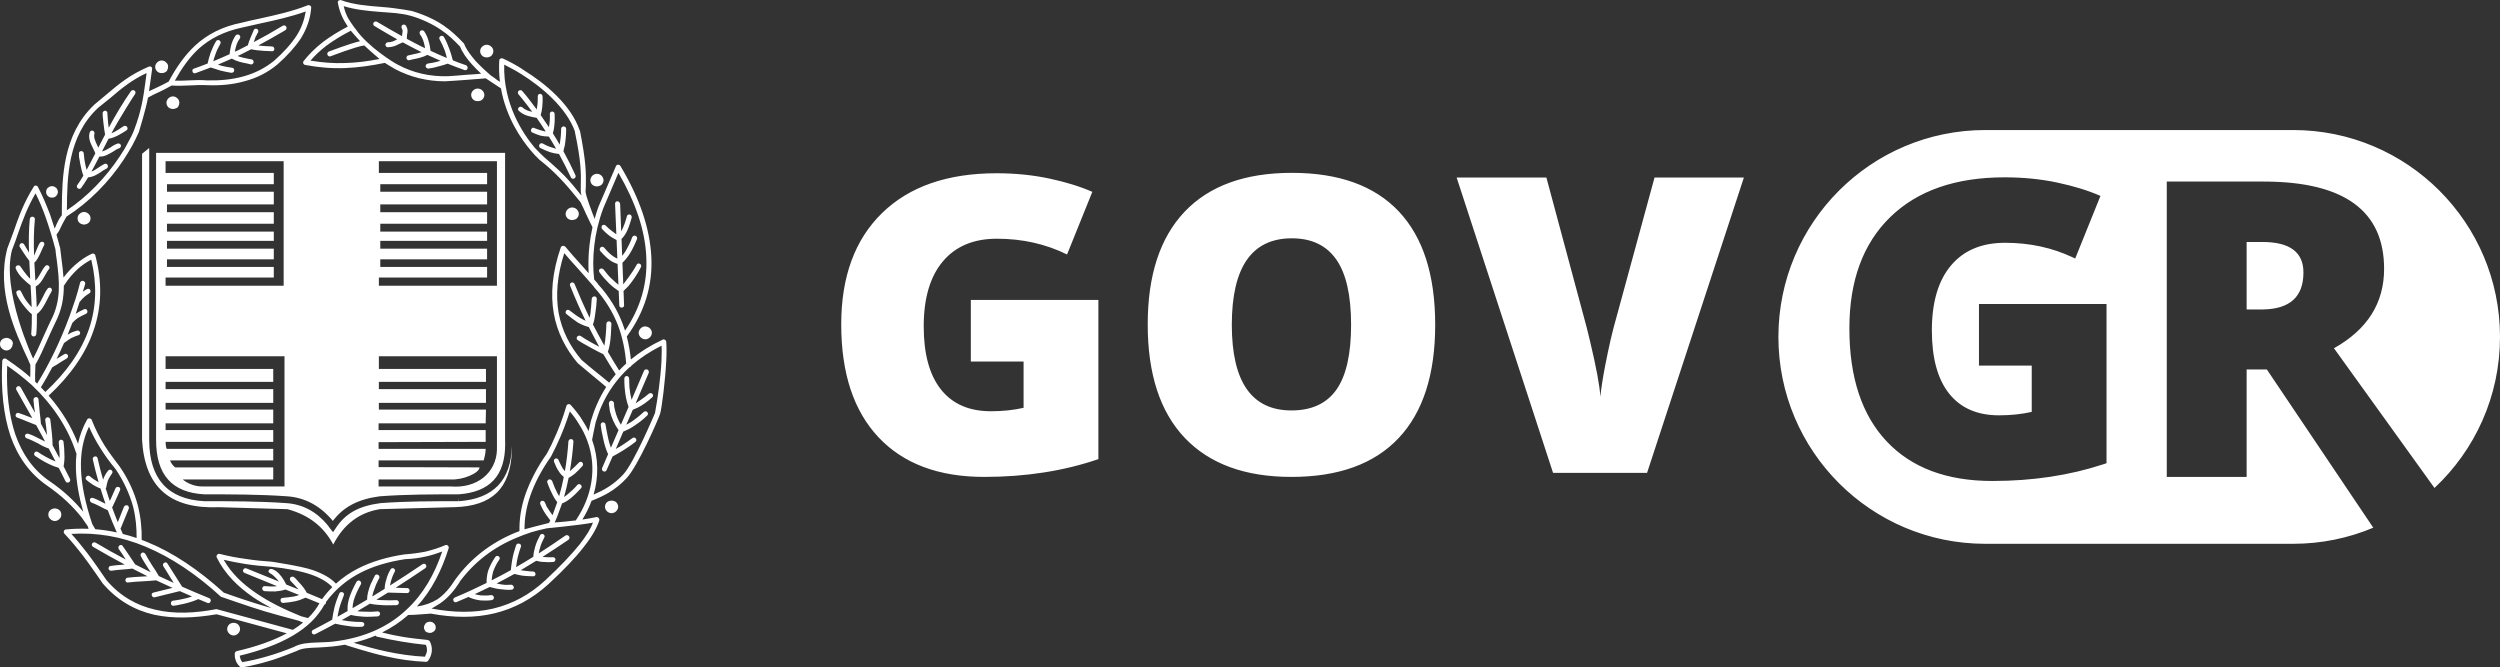 <?xml version="1.0" encoding="UTF-8"?>
<svg width="633px" height="169px" viewBox="0 0 633 169" version="1.1" xmlns="http://www.w3.org/2000/svg" xmlns:xlink="http://www.w3.org/1999/xlink">
    <rect x="0" y="0" width="633" height="169" fill="#333333" stroke="none"/>
    <g id="Main-Taxonomy" stroke="none" stroke-width="1" fill="none" fill-rule="evenodd">
        <path d="M86.167,0.002 C86.219,-0.008 86.311,0.02 86.406,0.051 L86.406,0.051 C89.401,1.179 92.96,1.47 96.515,1.75 C100.583,2.035 104.418,2.815 104.418,2.815 C107.833,3.879 110.326,5.089 112.391,6.511 C114.403,7.893 115.874,9.347 117.395,10.933 C117.395,10.937 117.399,10.937 117.399,10.937 C117.399,10.941 117.409,10.941 117.409,10.946 C117.44,10.978 117.476,11.019 117.513,11.055 L117.513,11.055 L117.498,11.072 C117.626,11.272 117.699,11.549 117.822,11.789 C118.389,12.943 119.387,14.226 120.432,15.458 C121.662,16.817 124.091,18.978 124.2,19.045 C124.209,19.05 124.214,19.058 124.223,19.068 C124.945,19.52 125.439,19.929 125.912,20.286 C126.144,20.418 126.357,20.563 126.589,20.721 C126.379,19.005 126.297,17.206 126.416,15.313 C126.416,14.887 126.91,14.606 127.338,14.819 C127.982,15.1 128.835,15.526 129.761,16.025 C130.679,16.522 131.677,17.089 132.673,17.799 C138.083,21.138 144.563,26.538 146.768,32.997 L146.768,32.997 L146.841,33.07 C148.403,41.024 148.403,43.792 148.336,47.203 C148.336,47.629 148.262,48.055 148.262,48.476 C148.262,49.373 149.68,53.182 150.56,55.42 C150.841,54.396 151.155,53.355 151.54,52.318 L151.54,52.318 L155.953,42.084 C156.162,41.59 156.807,41.59 157.088,42.021 C161.933,50.112 164.561,57.785 164.92,65.096 C165.27,72.24 163.262,78.963 158.7,85.209 C159.214,87.138 159.532,89.08 159.74,91.019 C162.051,89.118 164.744,87.423 167.839,85.974 C168.193,85.834 168.688,86.123 168.688,86.544 C168.761,87.256 168.761,88.038 168.761,88.819 C168.761,89.673 168.761,90.526 168.688,91.447 C168.475,95.99 167.581,103.371 167.126,104.798 C166.673,106.224 161.574,117.865 158.727,120.989 C155.818,124.175 152.835,125.6 149.784,126.805 C149.175,128.455 148.385,130.049 147.455,131.547 C148.621,131.373 149.797,131.181 150.968,130.931 C151.464,130.861 151.827,131.286 151.75,131.712 C151.182,133.564 149.969,135.763 147.836,138.459 C145.769,141.155 142.783,144.282 138.869,147.903 C134.737,151.672 130.188,154.081 125.203,155.293 C120.227,156.495 114.838,156.428 109.091,155.368 C108.124,155.436 107.161,155.5 106.199,155.576 C105.314,155.644 104.424,155.709 103.353,155.715 C101.413,157.431 99.221,158.919 96.746,160.147 C98.475,160.588 100.211,160.96 101.999,161.254 C104.129,161.61 106.266,161.823 108.333,162.042 C108.479,162.108 108.763,162.25 108.832,162.388 C109.259,163.243 109.4,164.023 109.331,164.881 C109.259,165.662 108.972,166.513 108.405,167.293 C108.333,167.43 108.05,167.58 107.911,167.58 C104.346,167.43 100.932,166.937 97.587,166.158 C94.172,165.445 87.382,163.307 87.315,163.238 C86.355,163.41 85.372,163.561 84.349,163.673 C82.924,163.814 81.711,163.884 80.572,163.952 C78.299,164.023 76.444,164.097 75.164,164.81 C75.164,164.81 70.472,166.726 68.118,167.366 C65.839,168.074 63.562,168.572 61.213,169 C61.145,169 60.786,168.854 60.717,168.781 C60.146,168.211 59.787,167.643 59.646,167.081 C59.437,166.579 59.437,166.012 59.437,165.517 C59.437,165.306 59.646,164.949 59.864,164.881 C64.808,163.757 69.068,162.268 72.619,160.362 L72.619,160.362 L54.845,155.534 C49.215,156.496 43.867,156.699 39.008,155.644 C34.1,154.511 29.681,152.021 25.983,147.691 C25.983,147.691 22.781,143.005 21.142,140.872 C19.5,138.743 17.937,136.827 16.302,135.123 C15.945,134.699 16.23,134.054 16.725,134.054 C18.649,133.865 20.549,133.823 22.437,133.894 C22.365,133.691 22.301,133.492 22.232,133.289 C22.151,133.164 22.07,133.034 21.995,132.92 C21.566,132.279 21.142,131.712 20.712,131.074 C18.368,128.089 15.449,125.392 11.962,122.979 C7.544,119.928 4.485,115.663 2.637,110.337 C0.857,105.008 0.212,98.621 0.571,91.379 C0.64,90.877 1.14,90.596 1.57,90.877 C2.919,91.798 4.2,92.724 5.412,93.648 C6.182,94.236 6.92,94.864 7.654,95.507 C7.689,94.848 7.689,94.549 7.689,94.219 L7.689,92.366 C7.572,92.132 7.359,91.691 7.191,91.23 C3.846,84.063 -0.994,73.689 1.855,62.899 C1.855,62.899 2.919,59.981 3.418,58.71 C4.77,54.804 5.983,51.393 8.543,47.271 C8.757,46.845 9.399,46.917 9.612,47.34 C10.822,49.685 11.744,51.892 12.671,54.306 C13.061,55.434 13.446,56.607 13.837,57.862 C14.046,57.482 14.191,57.137 14.309,56.793 C14.641,56.127 14.931,55.397 15.659,54.487 L15.659,54.487 L15.659,52.738 C15.732,45.024 15.886,34.13 23.771,26.61 L23.771,26.61 L23.764,26.596 C23.764,26.596 26.055,24.69 26.98,23.906 C30.182,21.206 32.884,18.932 37.655,16.879 C38.081,16.663 38.651,17.021 38.509,17.514 C38.367,18.651 38.151,19.929 38.013,21.07 C37.922,21.745 37.824,22.425 37.727,23.099 C38.423,22.75 39.118,22.42 39.79,22.13 C40.806,21.659 41.76,21.179 42.713,20.649 C44.543,17.22 46.663,14.072 49.54,11.408 C52.445,8.79 56.13,6.742 61.217,5.741 L61.217,5.741 C62.706,5.374 64.204,5.017 65.626,4.731 C69.83,3.811 74.026,2.887 77.943,1.325 C78.367,1.179 78.861,1.538 78.796,1.963 C78.584,4.803 77.657,7.29 76.231,9.637 C74.737,11.902 72.744,14.107 70.253,16.309 C67.692,18.438 64.914,19.789 61.926,20.567 C58.935,21.423 55.733,21.705 52.389,21.564 C50.825,21.491 49.399,21.564 47.905,21.637 C46.422,21.7 44.997,21.759 43.463,21.655 C42.404,22.284 41.347,22.773 40.36,23.271 C39.399,23.68 38.436,24.165 37.478,24.703 C37.043,27.276 35.167,33.423 35.167,33.423 C34.663,34.56 34.1,35.697 33.456,36.902 C32.815,38.04 32.108,39.181 31.389,40.313 C27.632,46.053 22.451,51.289 16.843,54.841 C16.817,54.931 15.805,56.643 15.521,57.287 C15.264,57.921 14.931,58.573 14.304,59.42 C14.611,60.484 14.924,61.613 15.236,62.827 C15.236,62.827 15.449,64.743 15.59,65.739 C15.789,67.279 15.977,68.788 16.08,70.279 C16.971,69.101 17.937,68.049 18.936,67.153 C20.285,65.952 21.711,64.956 23.276,64.244 C23.562,64.1 24.057,64.244 24.131,64.671 C25.911,71.343 25.77,77.667 23.704,83.637 C21.728,89.473 17.859,95.032 12.318,100.178 C15.596,103.931 18.077,108.003 19.755,112.346 C20.225,110.154 20.988,108.117 22.07,106.221 C22.283,105.79 22.994,105.862 23.209,106.286 C24.131,108.704 25.269,110.833 26.482,112.82 C27.685,114.741 30.324,118.153 30.324,118.153 C32.602,121.484 34.023,124.752 34.877,127.878 C35.64,130.912 35.925,133.812 35.874,136.704 C36.347,136.889 36.825,137.057 37.297,137.251 C43.871,139.932 50.308,144.296 56.673,150.063 C60.205,151.333 63.802,152.529 67.405,153.587 C67.85,153.713 68.278,153.832 68.717,153.957 C67.115,153.109 65.576,152.208 64.133,151.24 C60.219,148.545 56.947,145.347 54.879,141.155 C54.667,140.66 55.089,140.162 55.588,140.237 C57.798,140.804 60.005,141.23 62.211,141.512 C64.418,141.868 66.625,142.081 68.828,142.226 C68.828,142.226 76.444,143.363 79.22,144.356 C81.78,145.245 83.761,146.371 85.062,147.779 C86.738,146.271 88.57,145.018 90.54,143.997 C94.099,142.153 98.154,141.018 102.358,140.376 L102.358,140.376 L102.426,140.376 C104.279,140.237 105.986,140.017 107.765,139.667 C109.472,139.241 111.111,138.743 112.746,138.036 C113.25,137.816 113.744,138.32 113.6,138.815 C111.86,144.391 109.309,149.482 105.563,153.567 C107.552,153.284 109.255,152.663 110.753,151.74 C112.533,150.533 113.953,148.83 115.307,146.7 C119.152,141.439 124.136,137.533 130.397,134.908 C130.774,134.757 131.15,134.616 131.532,134.473 C131.468,131.563 131.895,128.443 133.035,125.177 C134.17,121.983 135.882,118.506 138.442,114.884 C138.442,114.884 139.019,113.873 139.224,113.39 C139.513,112.82 139.795,112.325 140.009,111.759 C141.357,108.915 142.497,105.934 143.428,102.739 C143.564,102.31 144.208,102.171 144.49,102.525 C145.769,103.945 146.841,105.294 147.69,106.789 C148.209,107.573 148.647,108.363 149.03,109.167 C149.211,108.299 149.402,107.442 149.62,106.569 C150.043,105.153 150.542,103.736 151.109,102.456 C151.782,100.892 152.581,99.405 153.497,97.979 C152.289,96.93 151.032,95.922 149.829,94.927 C148.621,93.937 146.274,91.946 146.274,91.946 C143.282,88.395 141.076,84.203 140.222,79.374 C139.369,74.541 139.795,69.001 142.001,62.614 C142.211,62.188 142.783,62.115 143.141,62.469 C144.417,64.032 145.847,65.595 147.196,67.09 C147.817,67.8 148.434,68.494 149.048,69.182 C148.93,66.868 148.98,64.476 149.261,62.047 C149.43,60.57 149.684,59.067 150.02,57.531 C149.534,56.616 149.035,55.492 148.481,54.369 C147.976,53.233 147.482,52.172 146.986,51.18 L146.986,51.18 C145.235,49.069 143.622,47.04 141.924,45.287 C140.222,43.506 138.583,42.021 136.948,40.738 C136.803,40.666 136.518,40.381 136.095,39.956 C135.663,39.529 135.096,38.963 134.457,38.179 C131.887,35.176 128.141,29.687 126.838,22.366 C126.161,21.963 123.065,19.861 122.988,19.834 C122.948,19.843 119.791,20.069 118.226,20.214 C116.659,20.354 112.664,20.586 112.664,20.586 L112.664,20.586 C108.192,20.586 103.906,19.53 100.079,17.514 C99.293,17.089 97.568,16.001 97.445,15.92 C93.968,16.635 90.718,17.097 87.479,17.228 C84.063,17.374 80.717,17.089 77.3,16.45 C76.803,16.378 76.591,15.816 76.876,15.458 C78.226,13.754 79.792,12.187 81.783,10.629 C83.57,9.292 85.661,7.961 88.064,6.729 C86.838,4.93 85.949,2.996 85.554,0.754 C85.499,0.46 85.538,0.468 85.602,0.31 C85.665,0.156 85.824,0.07 86.167,0.002 Z M111.969,139.644 C110.679,140.126 109.372,140.554 107.974,140.872 C106.217,141.293 104.465,141.506 102.567,141.582 L102.567,141.582 C98.44,142.226 94.594,143.289 91.18,145.062 C87.846,146.796 84.926,149.21 82.537,152.427 C82.547,152.532 82.539,152.644 82.496,152.734 C82.453,152.926 82.311,153.052 82.135,153.106 C80.408,156.28 77.675,158.882 74.099,160.971 C70.452,163.099 65.939,164.758 60.69,166.022 C60.724,166.249 60.778,166.474 60.859,166.726 C60.913,167.004 61.101,167.322 61.35,167.655 C63.514,167.297 65.664,166.764 67.764,166.158 C70.02,165.52 72.282,164.678 74.54,163.762 L74.54,163.762 L74.524,163.743 C76.159,162.891 78.08,162.749 80.506,162.673 C81.641,162.606 82.924,162.606 84.201,162.464 C92.315,161.54 98.44,158.628 102.925,154.367 C107.166,150.46 110.04,145.378 111.969,139.644 Z M95.099,160.933 C93.378,161.664 91.535,162.268 89.559,162.749 C92.305,163.599 95.053,164.355 97.804,164.949 C101.047,165.638 104.287,166.119 107.592,166.278 C107.856,165.731 108.06,165.256 108.12,164.735 C108.12,164.265 108.06,163.787 107.837,163.274 C105.814,163.065 103.738,162.801 101.786,162.464 C99.648,162.108 97.518,161.685 95.38,161.188 C95.266,161.129 95.171,161.035 95.099,160.933 Z M59.152,157.701 C59.578,157.701 60.005,157.847 60.291,158.131 C60.575,158.416 60.786,158.84 60.786,159.267 C60.786,159.695 60.575,160.121 60.291,160.401 C60.005,160.69 59.578,160.903 59.152,160.903 C58.724,160.903 58.295,160.69 58.009,160.401 C57.726,160.121 57.514,159.695 57.514,159.267 C57.514,158.84 57.726,158.416 58.009,158.131 C58.295,157.847 58.724,157.701 59.152,157.701 Z M106.98,142.86 C107.265,142.648 107.693,142.724 107.833,143.005 C108.05,143.289 107.974,143.644 107.693,143.858 C105.172,145.571 102.667,147.226 100.173,148.82 L100.173,148.82 L103.139,148.902 C103.425,148.902 103.706,149.185 103.706,149.537 C103.706,149.892 103.425,150.176 103.066,150.176 L103.066,150.176 L98.236,150.041 C97.254,150.657 96.275,151.26 95.298,151.856 C95.835,151.916 96.373,151.955 96.945,151.955 C98.086,152.021 99.225,152.021 100.36,151.955 C100.719,151.955 101.001,152.238 101.001,152.59 C101.001,152.945 100.719,153.227 100.36,153.227 C99.225,153.227 98.086,153.305 96.874,153.227 C95.806,153.161 94.681,153.088 93.668,152.85 C92.602,153.506 91.539,154.141 90.472,154.766 C90.994,154.83 91.52,154.864 92.035,154.864 C93.173,154.935 94.381,154.935 95.597,154.794 C95.88,154.794 96.234,155.008 96.234,155.363 C96.234,155.715 96.019,155.999 95.661,156.071 C94.381,156.143 93.173,156.212 92.035,156.143 C90.926,156.077 89.837,155.943 88.838,155.699 C88.064,156.143 87.293,156.587 86.517,157.013 C87.07,157.12 87.631,157.21 88.189,157.279 C89.328,157.419 90.467,157.492 91.606,157.492 C91.965,157.492 92.252,157.778 92.252,158.063 C92.252,158.416 91.965,158.699 91.606,158.699 C90.394,158.77 89.192,158.699 88.05,158.487 C86.946,158.354 85.902,158.162 84.868,157.916 C83.198,158.816 81.529,159.701 79.86,160.547 C79.506,160.754 79.152,160.618 79.009,160.332 C78.861,159.976 78.934,159.62 79.293,159.484 C80.891,158.659 82.493,157.792 84.108,156.91 C84.253,155.818 84.444,154.767 84.705,153.723 C84.989,152.59 85.412,151.453 85.911,150.245 C86.056,149.963 86.412,149.819 86.766,149.963 C87.05,150.101 87.195,150.46 87.05,150.747 C86.625,151.883 86.197,152.945 85.911,154.008 C85.726,154.745 85.589,155.454 85.463,156.159 C86.311,155.689 87.164,155.208 88.017,154.712 C87.94,153.858 88.022,152.858 88.335,151.74 C88.683,150.46 89.328,149.039 90.254,147.335 C90.467,146.984 90.826,146.913 91.107,147.05 C91.398,147.262 91.535,147.618 91.398,147.903 C90.467,149.537 89.9,150.888 89.542,152.092 C89.36,152.809 89.281,153.431 89.269,153.995 C90.495,153.284 91.726,152.558 92.954,151.828 C92.932,150.747 93.264,149.384 93.886,147.832 C94.099,147.477 94.24,147.126 94.381,146.839 C94.526,146.555 94.667,146.199 94.88,145.846 L94.88,145.846 L94.88,145.777 C95.025,145.492 95.452,145.347 95.734,145.561 C96.019,145.704 96.165,146.057 96.019,146.417 C95.806,146.7 95.661,147.05 95.521,147.408 C95.312,147.766 95.167,148.049 95.099,148.334 C94.671,149.357 94.391,150.273 94.258,151.034 C95.307,150.403 96.347,149.762 97.386,149.104 C97.414,148.325 97.541,147.549 97.804,146.765 C98.013,145.915 98.372,145.062 98.866,144.21 C99.012,143.858 99.438,143.783 99.721,143.931 C100.006,144.143 100.147,144.501 99.934,144.78 C99.507,145.561 99.225,146.34 99.012,147.05 C98.904,147.453 98.808,147.854 98.739,148.256 C101.49,146.52 104.234,144.72 106.98,142.86 Z M108.832,157.419 C109.259,157.419 109.618,157.565 109.894,157.847 C110.185,158.131 110.326,158.487 110.326,158.84 C110.326,159.267 110.185,159.62 109.894,159.831 C109.817,159.916 109.722,159.952 109.64,160.01 C109.63,160.014 109.618,160.02 109.608,160.024 C109.513,160.088 109.408,160.139 109.296,160.182 C109.15,160.227 108.995,160.26 108.832,160.26 C108.687,160.26 108.546,160.232 108.419,160.192 C108.174,160.133 107.947,160.046 107.765,159.906 C107.552,159.62 107.338,159.267 107.338,158.84 C107.338,158.487 107.552,158.131 107.765,157.847 C108.05,157.565 108.405,157.419 108.832,157.419 Z M36.8,138.387 C30.723,135.859 24.516,134.783 18.074,135.185 C19.423,136.668 20.778,138.329 22.136,140.092 C23.771,142.226 25.343,144.565 26.98,146.913 L26.98,146.913 C30.449,150.977 34.626,153.307 39.29,154.367 C43.988,155.5 49.254,155.293 54.807,154.226 L54.807,154.226 L74.152,159.476 C75.08,158.904 75.942,158.289 76.74,157.628 C76.35,157.47 75.956,157.315 75.57,157.149 C72.727,156.403 69.89,155.627 67.051,154.794 C63.425,153.723 56.019,151.098 55.943,151.098 C49.683,145.347 43.279,141.09 36.8,138.387 Z M56.638,141.738 C58.576,145.158 61.449,147.874 64.846,150.176 C68.224,152.489 72.101,154.362 76.231,156.033 C76.818,156.188 77.407,156.352 77.997,156.503 C79.156,155.368 80.123,154.117 80.885,152.758 C79.711,152.291 78.539,151.821 77.376,151.329 C76.518,151.714 75.659,152.04 74.737,152.238 C73.744,152.447 72.676,152.59 71.674,152.663 C71.324,152.663 71.035,152.377 71.035,152.021 C70.969,151.672 71.251,151.384 71.605,151.384 C72.531,151.314 73.525,151.173 74.453,151.031 C74.906,150.924 75.342,150.804 75.761,150.657 C74.588,150.191 73.422,149.728 72.269,149.267 C71.493,149.537 70.589,149.68 69.684,149.753 C68.828,149.753 67.909,149.753 66.978,149.68 C66.625,149.608 66.34,149.321 66.411,148.966 C66.411,148.615 66.694,148.4 67.051,148.4 C67.974,148.47 68.828,148.545 69.609,148.47 C69.798,148.459 69.981,148.44 70.162,148.424 C67.302,147.272 64.517,146.139 61.926,145.062 C61.641,144.993 61.426,144.565 61.568,144.282 C61.714,143.931 62.071,143.783 62.421,143.931 C65.305,145.076 67.989,146.174 70.617,147.246 C70.14,146.529 68.973,145.492 68.828,145.417 C68.687,145.347 67.909,144.924 67.974,144.641 C68.047,144.282 68.332,143.997 68.687,144.07 C68.901,144.07 69.114,144.143 69.326,144.282 C69.544,144.356 69.754,144.501 69.968,144.641 C70.82,145.291 71.72,146.443 72.474,148.002 C73.521,148.424 74.57,148.848 75.616,149.261 C75.329,148.902 73.536,147.042 73.531,147.039 L73.531,147.039 L73.536,147.028 C73.38,146.802 73.34,146.447 73.525,146.199 C73.797,145.999 74.125,145.932 74.397,146.104 C74.54,146.104 75.451,147.126 75.593,147.335 C76.468,148.214 77.221,149.194 77.681,150.095 C78.971,150.612 80.264,151.148 81.547,151.703 C82.352,150.584 83.219,149.575 84.14,148.652 C82.978,147.398 81.18,146.329 78.796,145.492 C76.091,144.565 72.676,143.931 68.687,143.499 L68.687,143.499 C66.433,143.351 64.254,143.141 62.071,142.795 C60.236,142.505 58.445,142.153 56.638,141.738 Z M150.147,132.337 C146.641,132.987 138.442,133.773 138.442,133.773 C137.085,134.054 135.737,134.415 134.524,134.763 C133.244,135.195 132.036,135.62 130.892,136.119 C124.863,138.594 120.029,142.353 116.332,147.377 L116.332,147.377 L116.373,147.408 C114.957,149.608 113.385,151.453 111.392,152.803 C110.607,153.326 109.259,154.081 109.259,154.081 C114.884,155.15 120.078,155.217 124.917,154.081 C129.689,152.945 134.098,150.606 138.012,146.984 C141.924,143.363 144.776,140.306 146.841,137.75 C148.467,135.653 149.569,133.856 150.147,132.337 Z M23.348,137.607 C23.491,137.325 23.917,137.251 24.201,137.394 C26.713,138.9 29.266,140.313 31.838,141.672 C31.768,141.551 31.675,141.415 31.604,141.3 C31.107,140.522 30.61,139.739 30.037,138.956 C29.901,138.67 29.968,138.32 30.249,138.104 C30.535,137.891 30.961,137.965 31.107,138.32 C31.604,138.956 32.108,139.807 32.675,140.586 C33.305,141.57 33.802,142.28 34.224,142.907 C35.534,143.576 36.838,144.245 38.151,144.89 C37.922,144.527 37.683,144.161 37.441,143.783 C36.811,142.808 36.183,141.836 35.693,140.859 L35.693,140.859 L35.663,140.872 L35.663,140.804 C35.517,140.522 35.593,140.162 35.948,139.951 C36.23,139.807 36.588,139.951 36.8,140.237 C37.297,141.155 37.868,142.153 38.509,143.143 C39.118,144.025 39.729,144.97 40.215,145.858 C41.465,146.443 42.721,147.024 43.988,147.595 L43.988,147.595 L41.358,143.363 C41.141,143.077 41.286,142.648 41.569,142.511 C41.855,142.294 42.205,142.367 42.425,142.724 L42.425,142.724 L46.11,148.55 C48.38,149.548 50.67,150.527 52.959,151.453 C53.315,151.596 53.456,151.955 53.315,152.31 C53.169,152.663 52.818,152.803 52.534,152.663 C51.751,152.341 50.984,152.013 50.212,151.692 C47.883,152.803 44.135,153.374 43.988,153.374 C43.634,153.443 43.279,153.161 43.279,152.872 C43.206,152.526 43.421,152.164 43.776,152.092 C43.988,152.092 46.995,151.666 48.61,151.015 C47.575,150.571 46.545,150.125 45.524,149.672 L45.524,149.672 L39.148,151.24 C38.867,151.314 38.509,151.098 38.436,150.747 C38.299,150.46 38.509,150.101 38.867,150.036 L38.867,150.036 L43.685,148.848 C42.295,148.225 40.91,147.582 39.52,146.936 C38.449,147.053 37.277,147.129 36.087,147.192 C34.877,147.262 33.596,147.335 32.458,147.477 C32.108,147.554 31.817,147.335 31.749,146.984 C31.749,146.63 31.958,146.271 32.317,146.271 C33.456,146.129 34.732,146.057 36.021,145.988 C36.456,145.963 36.902,145.932 37.347,145.907 C36.072,145.275 34.791,144.626 33.52,143.965 C32.68,144.079 31.794,144.146 30.961,144.21 C30.037,144.282 29.114,144.356 28.258,144.501 C27.904,144.565 27.548,144.356 27.475,143.997 C27.475,143.644 27.685,143.289 28.044,143.289 C28.974,143.143 29.901,143.077 30.894,143.005 C31.13,142.985 31.357,142.969 31.589,142.943 C28.898,141.518 26.22,140.023 23.562,138.459 C23.276,138.32 23.137,137.891 23.348,137.607 Z M136.735,135.55 C136.876,135.195 137.303,135.123 137.589,135.261 C137.875,135.478 138.012,135.83 137.802,136.119 C137.37,136.966 136.948,137.816 136.735,138.743 C136.581,139.208 136.472,139.661 136.409,140.126 C138.697,138.661 140.948,137.148 143.141,135.62 C143.428,135.404 143.849,135.478 144.058,135.763 C144.276,136.045 144.208,136.469 143.922,136.68 C141.756,138.151 139.568,139.594 137.354,141.008 C137.526,141.034 139.224,141.155 139.937,141.09 C140.291,141.018 140.576,141.3 140.649,141.588 C140.649,141.937 140.43,142.294 140.081,142.294 C139.291,142.367 138.51,142.367 137.802,142.294 C137.103,142.294 136.454,142.172 135.768,141.992 C134.474,142.802 133.166,143.596 131.841,144.383 C132.072,144.42 134.098,144.708 134.951,144.708 C135.309,144.708 135.596,144.993 135.596,145.347 C135.596,145.704 135.309,145.988 134.951,145.915 C134.098,145.915 133.244,145.846 132.39,145.777 C131.673,145.655 130.965,145.519 130.252,145.316 C128.763,146.151 127.252,146.948 125.73,147.742 C126.152,147.832 126.57,147.915 126.984,147.978 C127.832,148.123 128.618,148.123 129.403,148.049 C129.761,148.049 130.044,148.334 130.111,148.687 C130.111,149.039 129.83,149.321 129.477,149.321 C128.618,149.398 127.764,149.321 126.765,149.185 C125.925,149.116 125.009,148.92 123.991,148.622 C122.748,149.234 121.489,149.845 120.21,150.435 C120.719,150.58 121.231,150.702 121.712,150.747 C122.567,150.815 123.496,150.815 124.35,150.67 C124.704,150.67 124.99,150.888 125.058,151.24 C125.131,151.596 124.845,151.883 124.486,151.955 C123.565,152.092 122.567,152.092 121.645,152.021 C120.646,151.883 119.72,151.672 118.798,151.24 C118.729,151.215 118.688,151.178 118.634,151.14 C117.63,151.581 116.627,152.027 115.592,152.447 C115.307,152.59 114.884,152.447 114.807,152.092 C114.665,151.811 114.807,151.453 115.097,151.314 C117.876,150.158 120.567,148.911 123.206,147.599 C123.179,146.52 123.315,145.441 123.632,144.425 C124.064,143.289 124.631,142.153 125.417,141.018 C125.63,140.736 125.985,140.66 126.271,140.872 C126.556,141.018 126.629,141.439 126.416,141.723 C125.699,142.724 125.203,143.783 124.845,144.78 C124.645,145.519 124.527,146.225 124.486,146.945 C126.129,146.108 127.75,145.253 129.348,144.359 C129.493,142.865 129.707,141.374 130.111,139.879 C130.188,139.594 130.616,138.32 130.679,138.036 C130.829,137.678 131.183,137.533 131.532,137.678 C131.818,137.75 132.031,138.104 131.895,138.459 C131.751,138.815 131.396,139.879 131.323,140.237 C130.997,141.322 130.797,142.452 130.688,143.595 C132.154,142.744 133.607,141.868 135.037,140.977 C135.078,140.088 135.274,139.211 135.522,138.387 C135.809,137.394 136.231,136.469 136.735,135.55 Z M37.778,37.469 L37.778,111.401 C37.778,121.191 42.462,126.408 51.698,126.902 C58.553,126.905 65.596,126.905 72.541,127.396 C76.673,127.678 80.201,129.579 83.029,133.044 C82.928,132.888 83.405,133.579 83.405,133.579 L83.405,133.579 L84.335,134.744 L85.007,133.745 C87.42,130.015 90.812,128.116 96.347,127.391 C102.885,126.905 109.335,126.905 116.159,126.905 L116.159,126.905 L116.159,126.035 C116.185,126.383 116.21,126.729 116.22,126.853 L116.223,126.902 C124.968,126.279 129.421,121.557 129.594,112.955 L129.594,112.962 L129.594,114.386 C129.213,123.683 124.583,128.163 115.033,128.416 L114.648,128.424 C114.639,128.424 96.206,128.917 96.206,128.917 C90.84,129.783 86.963,132.867 84.38,137.867 C81.965,133.366 78.24,130.426 72.914,128.958 L72.914,128.958 L72.778,128.922 L55.483,128.424 C43.009,128.935 36.652,123.345 35.967,111.335 C35.967,111.335 35.968,80.274 35.969,58.839 L35.97,38.941 C36.371,38.614 37.184,37.954 37.778,37.469 L37.778,37.469 Z M580.618,32.926 C609.548,32.926 633,56.378 633,85.308 C633,100.396 626.621,113.993 616.413,123.552 L590.96,88.175 C599.423,83.435 603.655,76.734 603.655,68.072 C603.655,53.487 593.688,46.121 573.754,45.975 L573.146,45.973 L548.627,45.973 L548.627,120.761 L568.847,120.761 L568.847,93.547 L573.965,93.547 L600.913,133.613 C594.671,136.239 587.814,137.69 580.618,137.69 L502.673,137.69 C473.743,137.69 450.291,114.238 450.291,85.308 C450.291,56.378 473.743,32.926 502.673,32.926 L580.618,32.926 Z M22.531,108.035 C21.038,111.16 20.372,114.677 20.502,118.645 C20.63,122.804 21.605,127.451 23.35,132.673 C23.622,133.119 23.884,133.555 24.131,133.998 C25.956,134.146 27.771,134.418 29.574,134.811 C28.733,132.94 27.975,131.067 27.286,129.179 C26.563,128.899 25.945,128.566 25.343,128.233 C24.626,127.878 23.917,127.523 23.13,127.237 C22.85,127.098 22.708,126.739 22.781,126.385 C22.917,126.101 23.276,125.96 23.631,126.101 C24.416,126.385 25.125,126.739 25.911,127.169 C26.173,127.286 26.442,127.415 26.713,127.551 C26.54,127.044 26.363,126.539 26.196,126.035 C25.933,125.247 25.679,124.458 25.438,123.671 C25.293,123.607 25.11,123.541 24.91,123.477 C23.917,123.045 22.85,122.34 21.925,121.561 C21.642,121.342 21.566,120.92 21.852,120.71 C22.07,120.421 22.423,120.349 22.708,120.562 C23.48,121.212 24.247,121.711 24.975,122.107 C24.42,120.184 23.913,118.24 23.491,116.299 C23.421,115.945 23.631,115.663 23.99,115.592 C24.275,115.444 24.626,115.663 24.701,116.017 C25.102,117.827 25.579,119.638 26.11,121.46 C26.141,121.375 26.159,121.285 26.196,121.202 C26.482,120.494 26.84,119.784 27.409,119.141 C27.62,118.857 27.975,118.857 28.258,119.069 C28.544,119.286 28.544,119.708 28.33,119.928 C27.904,120.494 27.62,121.058 27.329,121.625 C27.118,122.268 26.98,122.834 26.908,123.405 C26.887,123.483 26.828,123.567 26.759,123.64 C26.968,124.319 27.18,124.994 27.409,125.676 C27.534,126.068 27.672,126.454 27.807,126.841 C27.908,126.618 28.017,126.399 28.12,126.172 C28.474,125.321 28.898,124.47 29.256,123.613 C29.398,123.329 29.755,123.193 30.11,123.329 C30.396,123.405 30.535,123.827 30.396,124.116 C30.037,124.896 29.681,125.817 29.256,126.67 C28.97,127.304 28.683,127.892 28.392,128.502 C28.848,129.751 29.324,130.997 29.828,132.226 C30.35,130.979 30.85,129.704 31.389,128.31 C31.529,128.015 31.889,127.878 32.244,127.949 C32.529,128.089 32.743,128.447 32.602,128.801 C31.958,130.363 31.248,132.142 30.535,133.846 C30.469,133.984 30.776,133.301 30.508,133.828 C30.709,134.281 30.895,134.742 31.107,135.195 C32.274,135.493 33.436,135.83 34.591,136.23 C34.612,133.609 34.39,130.975 33.669,128.161 C32.815,125.177 31.462,122.055 29.328,118.857 C27.975,117.223 26.622,115.444 25.414,113.461 C24.352,111.815 23.394,110.009 22.531,108.035 Z M144.276,104.176 C143.368,106.991 142.342,109.738 141.148,112.255 C140.935,112.82 139.513,115.592 139.513,115.592 C137.021,119.141 135.309,122.477 134.243,125.604 C133.226,128.58 132.795,131.362 132.812,134.014 C133.258,133.862 138.96,132.413 139.011,132.407 C139.113,132.196 139.218,131.978 139.329,131.752 C138.56,130.782 137.898,129.851 137.37,128.871 C137.234,128.655 136.876,127.805 136.803,127.666 C136.662,127.31 136.803,126.953 137.161,126.816 C137.444,126.739 137.802,126.883 137.943,127.169 C138.012,127.381 138.374,128.089 138.442,128.31 C138.874,128.999 139.369,129.731 139.904,130.45 C139.941,130.375 141.066,127.25 141.098,127.151 C140.735,126.703 140.372,126.189 140.009,125.466 C139.582,124.612 139.082,123.613 138.583,122.193 C138.442,121.913 138.656,121.561 138.941,121.416 C139.291,121.276 139.65,121.484 139.795,121.77 C140.291,123.12 140.717,124.116 141.148,124.896 C141.28,125.167 141.429,125.394 141.58,125.615 C142.039,124.042 142.424,122.422 142.751,120.78 C142.293,120.391 141.842,119.931 141.502,119.359 C141.002,118.645 140.649,117.865 140.291,116.941 C140.154,116.585 140.291,116.232 140.649,116.088 C141.002,116.017 141.357,116.161 141.429,116.516 C141.788,117.299 142.143,118.002 142.497,118.645 C142.674,118.875 142.85,119.087 143.032,119.288 C143.459,116.831 143.753,114.311 143.922,111.759 C143.995,111.401 144.276,111.117 144.634,111.189 C144.984,111.189 145.197,111.473 145.197,111.826 C145.007,114.375 144.708,116.876 144.29,119.312 C144.399,119.216 144.517,119.114 144.634,119.001 C145.197,118.506 145.847,117.865 146.555,117.153 C146.768,116.868 147.196,116.868 147.414,117.078 C147.69,117.367 147.69,117.721 147.482,118.002 C146.768,118.791 146.129,119.425 145.484,119.991 C144.958,120.41 144.426,120.766 143.972,120.997 C143.65,122.643 143.273,124.253 142.819,125.827 C143.141,125.63 143.459,125.394 143.778,125.108 C144.563,124.47 145.42,123.69 146.201,122.761 C146.415,122.551 146.841,122.477 147.055,122.761 C147.336,122.979 147.336,123.405 147.123,123.613 C146.274,124.54 145.42,125.392 144.563,126.101 C143.835,126.708 143.059,127.196 142.319,127.46 C142.288,127.575 141.502,129.724 141.148,130.646 C140.935,131.199 140.694,131.752 140.449,132.297 C142.229,132.162 144.022,131.99 145.825,131.764 C145.847,131.699 145.874,131.629 145.915,131.572 C149.76,125.817 151.322,118.645 148.689,111.548 C148.195,110.192 147.482,108.77 146.624,107.426 C145.951,106.297 145.18,105.215 144.276,104.176 Z M13.882,128.729 C14.043,128.729 14.196,128.763 14.342,128.808 C14.597,128.874 14.838,128.973 15.022,129.151 C15.373,129.439 15.521,129.867 15.521,130.29 C15.521,130.72 15.373,131.145 15.022,131.428 C14.738,131.712 14.309,131.925 13.882,131.925 C13.453,131.925 13.025,131.712 12.744,131.428 C12.386,131.145 12.24,130.72 12.24,130.29 C12.24,129.867 12.386,129.439 12.744,129.151 C12.921,128.973 13.162,128.874 13.419,128.808 C13.569,128.763 13.719,128.729 13.882,128.729 Z M127.887,38.701 L127.887,111.401 C127.906,111.763 127.91,112.116 127.91,112.465 C127.91,120.451 124.042,124.598 116.11,125.166 C109.567,125.166 102.802,125.167 96.165,125.66 C90.603,126.39 86.932,128.381 84.282,131.897 C81.072,128.037 77.203,125.971 72.664,125.66 C65.658,125.166 58.584,125.166 51.743,125.166 C43.535,124.723 39.522,120.22 39.522,111.401 L39.522,111.401 L39.522,38.701 L127.887,38.701 Z M154.973,126.754 C155.068,126.762 155.164,126.78 155.25,126.805 C155.545,126.869 155.818,126.964 156.022,127.169 C156.307,127.45 156.521,127.878 156.521,128.31 C156.521,128.729 156.307,129.151 156.022,129.439 C155.735,129.724 155.309,129.941 154.81,129.941 C154.383,129.941 153.96,129.724 153.675,129.439 C153.388,129.151 153.175,128.729 153.175,128.31 C153.175,127.878 153.388,127.45 153.675,127.169 C153.851,126.99 154.092,126.883 154.355,126.823 C154.496,126.775 154.946,126.754 154.973,126.754 Z M1.817,92.598 C1.583,99.211 2.229,105.008 3.846,109.909 C5.624,115.024 8.472,119.069 12.671,121.913 C15.994,124.186 18.768,126.759 21.071,129.574 C19.971,125.666 19.322,122.046 19.221,118.714 C19.177,117.36 19.236,116.063 19.371,114.803 C19.299,114.73 19.239,114.639 19.221,114.529 C17.156,108.279 13.453,102.599 8.048,97.482 C6.978,96.561 5.839,95.569 4.629,94.639 C3.717,93.948 2.784,93.265 1.817,92.598 Z M167.512,87.524 C164.561,88.993 162.01,90.698 159.826,92.614 C159.767,92.813 159.608,92.949 159.399,92.986 C156.24,95.866 153.888,99.208 152.249,102.951 C151.677,104.231 151.255,105.579 150.823,106.928 C150.473,108.35 149.938,111.335 149.919,111.377 C151.595,116.108 151.573,120.863 150.297,125.232 C152.857,124.124 155.354,122.761 157.801,120.139 C160.566,117.163 165.845,104.583 165.845,104.583 C166.487,101.104 167.267,95.851 167.486,91.379 C167.486,90.454 167.548,89.602 167.548,88.819 C167.548,88.366 167.531,87.941 167.512,87.524 Z M125.826,90.214 L95.929,90.214 L95.929,93.412 L123.047,93.412 L123.047,96.682 L95.929,96.682 L95.929,98.529 L123.047,98.529 L123.047,102.005 L95.929,102.005 L95.929,103.711 L123.047,103.711 L122.974,107.193 L95.857,107.193 L95.857,108.897 L122.974,108.897 L122.974,111.877 L95.857,111.953 L95.857,113.656 L122.974,113.656 C122.974,114.861 122.548,116.281 122.475,116.565 L122.475,116.565 L95.857,116.565 L95.857,118.271 L121.413,118.343 C121.413,119.762 117.141,121.608 114.08,121.396 L114.08,121.396 L95.857,121.396 L95.857,123.169 L114.08,123.169 C120.84,123.735 125.613,119.69 125.826,113.94 L125.826,113.94 L125.826,90.214 Z M72.036,90.214 L41.926,90.214 L41.926,93.412 L69.184,93.412 L69.184,96.682 L41.926,96.682 L41.926,98.529 L69.184,98.529 L69.184,102.005 L41.926,102.005 L41.926,103.711 L69.184,103.711 L69.184,107.193 L41.926,107.193 L41.926,108.897 L69.184,108.897 L69.184,111.877 L41.926,111.877 C41.926,112.376 41.996,113.159 42.205,113.656 L42.205,113.656 L69.184,113.656 L69.184,116.565 L43.062,116.565 C43.206,117.062 43.634,117.772 44.347,118.343 L44.347,118.343 L69.184,118.343 L69.184,121.396 L46.268,121.396 C47.479,122.46 49.54,123.242 51.392,123.169 L51.392,123.169 L72.036,123.169 L72.036,90.214 Z M4.417,97.841 C4.695,97.697 5.054,97.765 5.267,98.123 C6.468,100.249 7.663,102.374 8.839,104.494 C8.831,104.455 8.829,104.412 8.829,104.37 C8.685,103.307 8.543,102.241 8.472,101.245 L8.472,101.245 L8.472,101.175 C8.472,100.892 8.757,100.538 9.112,100.538 C9.467,100.538 9.752,100.822 9.752,101.175 C9.824,102.171 9.969,103.165 10.038,104.231 C10.182,105.222 10.369,107.235 10.359,107.29 C10.819,108.139 11.294,108.99 11.744,109.84 C11.803,109.941 11.858,110.047 11.913,110.154 C11.798,108.876 11.618,107.54 11.46,106.432 L11.46,106.432 L11.46,106.36 C11.391,106.004 11.673,105.719 12.027,105.652 C12.313,105.652 12.671,105.862 12.744,106.221 L12.744,106.221 L12.744,106.286 C12.948,108.181 13.334,110.787 13.312,112.75 C13.898,113.832 14.49,114.921 15.058,116.003 C15.072,115.679 15.092,115.357 15.092,115.024 C15.022,114.032 14.951,113.036 14.879,112.041 C14.804,111.687 15.092,111.401 15.38,111.328 C15.732,111.328 16.089,111.548 16.089,111.899 C16.23,112.963 16.302,113.959 16.302,115.024 C16.367,115.994 16.302,117.027 16.098,118.062 C16.642,119.138 17.202,120.21 17.727,121.276 C17.87,121.625 17.727,121.983 17.442,122.124 C17.084,122.268 16.725,122.193 16.586,121.844 C16.041,120.726 15.458,119.6 14.886,118.476 C14.709,118.427 14.546,118.368 14.379,118.29 C14.095,118.22 13.81,118.077 13.524,118.002 C11.962,117.367 10.463,116.516 8.898,115.444 C8.613,115.232 8.543,114.884 8.757,114.599 C8.898,114.314 9.324,114.248 9.612,114.457 C11.104,115.444 12.531,116.232 13.957,116.8 C13.986,116.818 14.028,116.831 14.061,116.842 C13.501,115.755 12.921,114.665 12.348,113.563 C11.45,113.276 10.5,112.798 9.612,112.255 C8.613,111.759 7.619,111.259 6.759,110.98 C6.477,110.906 6.265,110.551 6.337,110.192 C6.477,109.909 6.837,109.697 7.191,109.84 C8.113,110.128 9.112,110.624 10.182,111.189 C10.597,111.413 11.006,111.614 11.417,111.802 C11.167,111.335 10.928,110.872 10.678,110.411 C10.184,109.492 9.656,108.549 9.148,107.623 C8.443,107.342 7.769,107.089 7.045,106.789 C6.12,106.432 5.202,106.004 4.345,105.719 C4.062,105.652 3.841,105.294 3.985,104.938 C4.135,104.583 4.485,104.442 4.77,104.583 C5.624,104.866 6.55,105.222 7.472,105.579 C7.712,105.674 7.945,105.772 8.181,105.868 C6.861,103.5 5.517,101.114 4.135,98.69 C3.985,98.406 4.062,98.053 4.417,97.841 Z M507.574,44.899 C495.153,44.899 485.495,48.258 478.602,54.976 C471.709,61.695 468.262,71.09 468.262,83.162 C468.262,95.542 471.41,105.073 477.706,111.758 C484.002,118.442 492.918,121.784 504.452,121.784 C514.624,121.784 523.98,120.379 532.522,117.568 L533.373,117.282 L533.373,76.973 L501.074,76.973 L501.074,92.575 L514.434,92.575 L514.434,104.289 C511.908,104.869 509.144,105.159 506.141,105.159 C500.647,105.159 496.441,103.326 493.523,99.66 C490.606,95.994 489.147,90.665 489.147,83.674 C489.147,76.546 490.759,71.064 493.984,67.228 C497.209,63.391 501.773,61.473 507.677,61.473 C513.896,61.473 519.624,62.71 524.859,65.183 L525.439,65.463 L531.838,49.605 C528.732,48.241 525.089,47.116 520.909,46.229 C516.729,45.342 512.284,44.899 507.574,44.899 Z M252.312,43.869 C257.022,43.869 261.467,44.312 265.647,45.199 C269.827,46.085 273.47,47.211 276.576,48.575 L270.177,64.433 C264.785,61.773 258.865,60.443 252.415,60.443 C246.511,60.443 241.947,62.361 238.722,66.197 C235.497,70.034 233.885,75.516 233.885,82.643 C233.885,89.635 235.344,94.963 238.261,98.629 C241.179,102.295 245.385,104.128 250.879,104.128 C253.882,104.128 256.646,103.838 259.172,103.259 L259.172,91.544 L245.812,91.544 L245.812,75.942 L278.111,75.942 L278.111,116.252 C269.341,119.253 259.701,120.753 249.19,120.753 C237.656,120.753 228.74,117.411 222.444,110.727 C216.148,104.043 213,94.511 213,82.132 C213,70.059 216.447,60.664 223.34,53.946 C230.233,47.228 239.891,43.869 252.312,43.869 Z M327.098,43.766 C339.008,43.766 348.034,47.023 354.177,53.537 C360.319,60.05 363.391,69.616 363.391,82.234 C363.391,94.818 360.302,104.384 354.126,110.932 C347.949,117.48 338.906,120.753 326.996,120.753 C315.257,120.753 306.256,117.463 299.994,110.881 C293.732,104.299 290.601,94.716 290.601,82.132 C290.601,69.684 293.715,60.178 299.943,53.613 C306.171,47.049 315.223,43.766 327.098,43.766 Z M391.544,44.943 L401.731,82.848 L402.579,86.302 C404.158,92.895 405.036,97.61 405.211,100.445 C405.424,98.323 405.825,95.73 406.415,92.665 L407.064,89.437 C407.61,86.818 408.102,84.69 408.539,83.053 L418.93,44.943 L441.555,44.943 L417.036,119.73 L393.233,119.73 L368.817,44.943 L391.544,44.943 Z M163.072,93.861 C163.209,93.576 163.571,93.433 163.921,93.576 C164.207,93.715 164.348,94.073 164.28,94.357 C163.118,97.074 162.01,99.637 160.935,102.124 C160.957,102.118 163.286,100.607 164.28,99.682 C164.561,99.473 164.989,99.473 165.202,99.756 C165.415,99.967 165.415,100.39 165.133,100.607 C164.067,101.601 162.781,102.525 161.574,103.165 C161.288,103.307 160.412,103.695 160.222,103.758 C159.667,105.034 159.118,106.297 158.569,107.55 C159.046,107.299 159.526,107.025 160.007,106.717 C160.935,106.077 161.933,105.294 162.996,104.303 C163.209,104.086 163.64,104.086 163.854,104.303 C164.139,104.583 164.139,105.008 163.854,105.222 C162.781,106.286 161.71,107.067 160.648,107.78 C159.745,108.424 158.778,108.892 157.81,109.292 C157.452,110.114 156.184,113.047 155.912,113.684 C156.317,113.453 156.73,113.208 157.161,112.963 C158.083,112.392 159.081,111.687 160.153,110.906 C160.435,110.694 160.793,110.762 161.006,111.05 C161.215,111.328 161.142,111.759 160.856,111.899 C159.794,112.75 158.8,113.39 157.801,114.032 C156.857,114.632 155.981,115.108 155.105,115.577 C154.609,116.719 154.105,117.86 153.601,119.001 C153.461,119.359 153.103,119.497 152.82,119.359 C152.462,119.214 152.321,118.857 152.462,118.506 C152.979,117.335 153.478,116.17 153.974,115 C153.474,113.879 153.079,112.709 152.82,111.473 C152.535,110.192 152.249,108.915 152.107,107.635 C152.036,107.282 152.321,107.001 152.603,106.928 C152.962,106.928 153.312,107.14 153.312,107.498 C153.534,108.704 153.747,109.983 154.033,111.189 C154.201,111.903 154.428,112.642 154.678,113.379 C154.987,112.668 156.276,109.692 156.616,108.912 C155.586,107.428 154.855,105.829 154.455,104.231 C154.383,103.874 154.314,103.519 154.314,103.234 C154.242,102.875 154.168,102.525 154.168,102.171 L154.168,102.171 L154.168,102.099 C154.168,101.811 154.455,101.463 154.736,101.463 C155.095,101.463 155.454,101.742 155.454,102.099 C155.454,102.382 155.522,102.739 155.522,103.023 C155.595,103.307 155.662,103.66 155.735,103.945 C156.017,105.167 156.521,106.391 157.207,107.55 C157.86,106.03 158.509,104.52 159.154,103.032 C158.559,101.444 158.286,99.747 158.155,98.053 C158.091,97.738 158.084,96.32 158.083,95.941 L158.083,95.851 C158.083,95.491 158.368,95.207 158.655,95.207 C159.014,95.207 159.294,95.491 159.294,95.851 C159.294,95.922 159.367,97.697 159.367,97.979 C159.458,99.076 159.649,100.175 159.917,101.235 C161.011,98.683 162.064,96.203 163.072,93.861 Z M327.098,60.34 C316.963,60.34 311.895,67.638 311.895,82.234 C311.895,96.694 316.929,103.924 326.996,103.924 C332.115,103.924 335.911,102.167 338.385,98.655 C340.859,95.142 342.096,89.669 342.096,82.234 C342.096,74.766 340.842,69.25 338.334,65.686 C335.826,62.122 332.081,60.34 327.098,60.34 Z M23.103,65.739 C21.925,66.377 20.797,67.125 19.718,68.081 C18.506,69.218 17.301,70.564 16.23,72.271 C16.209,72.299 16.182,72.312 16.158,72.339 C16.171,75.419 15.664,78.491 13.957,81.788 C13.957,81.788 12.589,84.647 11.962,86.123 C10.987,88.34 10.011,90.559 8.97,92.316 C8.898,93.505 8.848,96.583 8.898,96.628 C9.079,96.801 9.238,96.974 9.416,97.14 C12.348,92.361 15.205,86.63 17.653,79.94 C18.151,78.591 18.581,77.24 19.076,75.823 C19.5,74.473 19.931,73.051 20.285,71.56 C20.429,71.207 20.788,70.994 21.071,71.135 C21.424,71.207 21.642,71.56 21.566,71.914 C21.375,72.556 21.18,73.223 20.979,73.875 C21.306,73.635 21.646,73.394 21.995,73.191 C22.351,73.051 22.708,73.123 22.85,73.408 C22.994,73.762 22.917,74.119 22.633,74.26 C22.136,74.541 21.783,74.822 21.356,75.18 C20.997,75.47 20.64,75.891 20.285,76.316 C20.247,76.371 20.206,76.398 20.158,76.429 C19.845,77.427 19.518,78.445 19.173,79.456 C19.79,79.043 20.47,78.649 21.279,78.31 C21.566,78.164 21.925,78.238 22.07,78.591 C22.211,78.876 22.136,79.302 21.783,79.447 C20.997,79.795 20.361,80.153 19.718,80.511 C19.149,80.933 18.719,81.29 18.368,81.712 C18.359,81.725 18.342,81.725 18.336,81.735 C17.937,82.758 17.537,83.768 17.125,84.742 C17.229,84.684 17.334,84.606 17.442,84.557 C18.151,84.131 18.792,83.914 19.5,83.705 C19.859,83.637 20.218,83.846 20.285,84.203 C20.361,84.484 20.143,84.838 19.79,84.914 C19.221,85.05 18.651,85.331 18.011,85.616 C17.452,85.965 16.835,86.377 16.209,86.862 C15.596,88.245 14.972,89.578 14.327,90.866 C14.955,90.485 15.59,90.096 16.302,89.673 C16.586,89.458 16.943,89.602 17.156,89.88 C17.301,90.167 17.228,90.526 16.943,90.738 C16.018,91.303 15.022,91.872 14.095,92.514 C14.024,92.514 14.024,92.514 13.242,93.008 C13.235,93.008 13.233,93.008 13.226,93.011 C12.29,94.791 11.331,96.482 10.354,98.065 C10.737,98.457 11.113,98.85 11.478,99.246 C16.87,94.248 20.589,88.902 22.564,83.207 C24.406,77.684 24.594,71.905 23.103,65.739 Z M142.869,64.1 C141.049,69.761 140.694,74.749 141.429,79.156 C142.283,83.764 144.335,87.724 147.246,91.129 C148.363,92.107 149.488,93.021 150.61,93.937 C151.836,94.896 153.062,95.918 154.238,96.892 C154.76,96.167 155.313,95.461 155.904,94.773 C154.805,93.085 153.765,91.388 152.775,89.689 C151.677,89.209 147.414,86.903 146.274,86.123 C145.983,85.906 145.915,85.553 146.129,85.267 C146.342,84.982 146.697,84.914 146.986,85.05 C148.049,85.834 151.209,87.569 151.726,87.814 C151,86.509 149.266,83.152 149.088,82.808 C148.144,82.581 147.209,82.178 146.274,81.649 C145.347,81.004 144.349,80.294 143.428,79.515 C143.141,79.302 143.141,78.944 143.354,78.659 C143.564,78.378 143.922,78.378 144.208,78.591 C145.134,79.302 146.056,80.013 146.91,80.511 C147.386,80.797 147.836,81.033 148.281,81.218 C146.841,78.296 145.552,75.343 144.349,72.344 C144.208,72.059 144.349,71.7 144.634,71.56 C144.984,71.415 145.347,71.56 145.484,71.914 C146.665,74.795 147.918,77.635 149.284,80.462 C149.348,80.167 149.402,79.85 149.475,79.515 C149.62,78.31 149.76,76.955 149.829,75.606 C149.901,75.257 150.183,75.039 150.542,75.039 C150.895,75.039 151.109,75.396 151.109,75.678 C151.041,77.028 150.895,78.45 150.688,79.655 C150.569,80.688 150.36,81.563 150.133,82.174 C150.319,82.54 152.222,86.115 153.021,87.524 C153.179,86.744 153.306,85.761 153.388,84.629 C153.461,84.271 153.534,82.002 153.534,82.002 C153.534,81.649 153.819,81.363 154.168,81.363 C154.527,81.363 154.81,81.649 154.81,82.002 C154.81,82.069 154.673,84.271 154.673,84.764 C154.546,86.622 154.264,88.157 153.91,89.08 C154.827,90.658 155.78,92.234 156.77,93.803 C157.334,93.204 157.92,92.614 158.546,92.052 C158.311,88.842 157.683,85.639 156.521,82.5 C155.24,79.156 153.312,75.891 150.401,72.698 L150.401,72.698 L150.401,72.624 C150.096,72.276 149.788,71.927 149.488,71.574 C149.393,71.515 149.311,71.42 149.257,71.311 C148.281,70.188 147.295,69.06 146.274,67.941 C145.103,66.659 143.954,65.381 142.869,64.1 Z M8.998,48.952 C6.918,52.544 5.794,55.634 4.561,59.13 C4.135,60.408 3.631,61.835 3.061,63.253 L3.061,63.253 L3.047,63.244 C0.31,73.589 8.367,90.75 8.38,90.793 C9.197,89.264 10.007,87.474 10.822,85.616 C11.46,84.131 12.883,81.146 12.883,81.146 C15.59,75.963 15.022,71.135 14.379,65.88 C14.241,64.979 14.105,64.072 14.032,63.112 L14.032,63.112 C13.167,59.841 12.313,57.142 11.46,54.728 C10.737,52.743 9.952,50.863 8.998,48.952 Z M1.642,85.553 C1.801,85.553 1.951,85.581 2.101,85.63 C2.355,85.694 2.596,85.798 2.774,85.974 C3.133,86.259 3.274,86.69 3.274,87.111 L3.274,87.111 L3.206,87.111 C3.206,87.538 3.024,87.934 2.743,88.213 L2.743,88.213 L2.774,88.249 C2.493,88.537 2.066,88.745 1.642,88.745 C1.211,88.745 0.785,88.537 0.5,88.249 C0.146,87.967 -2.27373675e-13,87.538 -2.27373675e-13,87.111 C-2.27373675e-13,86.69 0.146,86.259 0.5,85.974 C0.681,85.798 0.922,85.694 1.181,85.63 C1.329,85.581 1.475,85.553 1.642,85.553 Z M163.422,82.64 C163.854,82.708 164.28,82.849 164.561,83.138 C164.847,83.419 165.056,83.846 165.056,84.271 C165.056,84.702 164.847,85.123 164.561,85.408 C164.28,85.694 163.854,85.911 163.422,85.911 L163.422,85.911 L163.349,85.911 C162.926,85.911 162.5,85.694 162.21,85.408 C161.933,85.123 161.71,84.702 161.71,84.271 C161.71,83.846 161.933,83.419 162.21,83.138 C162.5,82.849 162.926,82.64 163.349,82.64 L163.349,82.64 Z M8.164,54.862 L8.258,54.872 C8.613,54.872 8.902,55.225 8.829,55.583 C8.531,58.424 8.517,61.545 8.626,64.734 C8.863,64.34 9.612,62.115 10.109,61.476 C10.319,61.191 10.75,61.119 11.032,61.332 C11.25,61.554 11.319,61.902 11.108,62.188 C10.75,62.753 9.752,65.658 8.699,66.509 C8.771,68.032 8.863,69.554 8.958,71.062 C9.471,70.587 9.848,69.925 10.252,69.218 C10.604,68.575 10.963,67.941 11.46,67.37 C11.677,67.09 12.027,67.09 12.313,67.297 C12.599,67.511 12.599,67.941 12.386,68.149 C11.962,68.648 11.677,69.287 11.319,69.856 C10.728,70.903 10.137,71.941 9.047,72.548 C9.152,74.351 9.244,76.117 9.297,77.811 C9.875,77.1 10.348,76.195 10.822,75.257 C11.173,74.541 11.532,73.762 12.027,73.123 C12.175,72.837 12.599,72.766 12.883,72.91 C13.167,73.123 13.242,73.548 13.025,73.834 C12.676,74.392 11.962,75.819 11.962,75.819 C11.237,77.263 10.506,78.636 9.343,79.515 C9.365,81.326 9.328,83.053 9.183,84.629 C9.112,84.982 8.829,85.195 8.472,85.195 C8.113,85.123 7.904,84.838 7.904,84.484 C8.048,82.971 8.08,81.308 8.062,79.564 C7.417,79.076 6.425,77.952 5.624,76.887 C4.629,75.538 3.914,74.26 4.2,73.762 C4.2,73.689 4.845,73.336 5.125,73.548 C5.412,73.762 5.907,75.18 6.624,76.104 C7.056,76.702 7.56,77.286 8.017,77.77 C7.963,76.008 7.858,74.16 7.749,72.276 C6.405,71.216 4.688,69.753 3.985,68.004 C3.846,67.724 4.062,67.297 4.345,67.226 C4.702,67.09 5.054,67.226 5.202,67.511 C5.202,67.511 6.652,69.708 7.65,70.577 C7.567,69.069 7.49,67.546 7.423,66.034 C6.806,65.363 5.125,62.691 4.981,62.469 C4.845,62.188 4.981,61.835 5.274,61.618 C5.624,61.476 5.983,61.618 6.12,61.902 C6.265,62.115 7.145,63.656 7.346,63.959 C7.259,61.01 7.277,58.129 7.544,55.443 C7.619,55.085 7.904,54.804 8.258,54.872 Z M156.584,43.756 L152.744,52.738 C151.54,56.009 150.823,59.13 150.473,62.188 C150.129,65.16 150.12,68.004 150.45,70.772 C150.768,71.13 151.087,71.492 151.395,71.846 L151.395,71.846 L151.35,71.873 C154.396,75.207 156.381,78.604 157.66,82.002 C157.882,82.568 158.079,83.138 158.26,83.709 C162.223,77.907 163.975,71.728 163.64,65.096 C163.367,58.401 160.939,51.239 156.584,43.756 L156.584,43.756 Z M572.839,61.268 C579.767,61.268 583.231,63.843 583.231,68.993 C583.231,75.128 579.817,78.247 572.991,78.351 L572.635,78.354 L568.847,78.354 L568.847,61.268 L572.839,61.268 Z M156.307,50.963 C156.661,50.963 156.944,51.248 157.016,51.601 L157.016,51.601 L157.288,58.587 C157.906,57.517 158.333,56.163 158.727,54.804 L158.727,54.804 L158.727,54.728 C158.8,54.447 159.154,54.233 159.508,54.306 C159.867,54.447 160.007,54.804 159.935,55.085 L159.935,55.085 L159.935,55.153 C159.335,57.219 158.727,59.207 157.366,60.503 L157.366,60.503 L157.528,64.774 C157.882,64.367 158.219,63.909 158.514,63.393 C159.081,62.401 159.654,61.264 160.076,60.055 C160.222,59.769 160.575,59.56 160.935,59.701 C161.215,59.841 161.433,60.195 161.288,60.552 C160.793,61.762 160.222,62.963 159.581,64.032 C159.014,64.973 158.333,65.843 157.597,66.528 L157.597,66.528 L157.81,72 C157.897,71.886 160.222,68.932 161.215,67.016 C161.361,66.731 161.71,66.591 161.996,66.804 C162.355,66.944 162.428,67.297 162.283,67.655 C161.288,69.572 160.153,71.207 159.081,72.48 C158.8,72.766 158.582,72.983 158.368,73.191 C158.219,73.349 158.054,73.499 157.879,73.653 L157.879,73.653 L158.014,77.24 C158.083,77.594 157.801,77.879 157.446,77.879 C157.088,77.952 156.807,77.667 156.807,77.313 L156.807,77.313 L156.657,73.694 C155.772,73.109 154.937,72.466 154.168,71.7 C153.388,70.917 152.535,69.998 151.827,69.001 C151.608,68.72 151.608,68.29 151.89,68.081 C152.177,67.941 152.603,67.941 152.82,68.226 C153.534,69.146 154.242,70.065 155.095,70.776 C155.572,71.252 156.076,71.687 156.589,72.09 L156.589,72.09 L156.371,66.823 C156.276,66.786 156.184,66.759 156.089,66.731 C155.803,66.659 155.595,66.519 155.382,66.445 C154.168,65.88 153.103,64.815 151.963,63.533 C151.75,63.253 151.827,62.827 152.107,62.614 C152.321,62.401 152.744,62.469 152.962,62.691 C153.96,63.891 154.955,64.815 155.953,65.314 C156.053,65.363 156.184,65.418 156.311,65.463 L156.311,65.463 L156.121,60.77 C156.041,60.747 155.522,60.48 155.309,60.34 C154.383,59.841 153.388,58.995 152.462,57.997 C152.249,57.712 152.249,57.359 152.462,57.074 C152.744,56.861 153.175,56.861 153.388,57.142 C154.242,58.065 156.022,59.307 156.057,59.32 L156.057,59.32 L155.735,51.601 C155.735,51.248 155.953,50.963 156.307,50.963 Z M71.82,40.812 L41.921,40.812 L41.921,43.792 L69.326,43.792 L69.326,46.632 L42.28,46.632 L42.28,48.549 L69.326,48.549 L69.326,51.747 L42.28,51.747 L42.28,53.735 L69.326,53.735 L69.326,56.643 L42.28,56.643 L42.28,58.636 L69.326,58.636 L69.326,60.983 L42.28,60.983 L42.28,62.963 L69.326,62.963 L69.326,65.667 L42.28,65.667 L42.28,67.583 L69.326,67.583 L69.326,70.279 L41.921,70.279 L41.921,72.344 L71.82,72.344 L71.82,40.812 Z M125.826,40.812 L95.929,40.812 L95.929,43.792 L123.333,43.792 L123.333,46.632 L96.287,46.632 L96.287,48.549 L123.333,48.549 L123.333,51.747 L96.287,51.747 L96.287,53.735 L123.333,53.735 L123.333,56.643 L96.287,56.643 L96.287,58.636 L123.333,58.636 L123.333,60.983 L96.287,60.983 L96.287,62.963 L123.333,62.963 L123.333,65.667 L96.287,65.667 L96.287,67.583 L123.333,67.583 L123.333,70.279 L95.929,70.279 L95.929,72.344 L125.826,72.344 L125.826,40.812 Z M21.279,53.667 C21.711,53.667 22.136,53.876 22.423,54.161 C22.781,54.447 22.917,54.872 22.917,55.297 C22.917,55.724 22.781,56.149 22.423,56.435 C22.245,56.611 22.005,56.711 21.745,56.779 C21.597,56.829 21.446,56.861 21.279,56.861 C21.121,56.861 20.97,56.829 20.826,56.779 C20.562,56.711 20.327,56.611 20.143,56.435 C19.79,56.149 19.643,55.724 19.643,55.297 C19.643,54.872 19.79,54.447 20.143,54.161 C20.429,53.876 20.857,53.667 21.279,53.667 Z M144.849,52.531 C145.347,52.531 145.775,52.738 146.056,53.024 C146.342,53.309 146.56,53.735 146.56,54.161 C146.56,54.587 146.342,55.012 146.056,55.297 C145.874,55.48 145.611,55.583 145.324,55.652 C145.171,55.697 145.017,55.724 144.849,55.724 C144.685,55.724 144.535,55.697 144.386,55.646 C144.131,55.579 143.89,55.474 143.708,55.297 C143.428,55.012 143.215,54.587 143.215,54.161 C143.215,53.735 143.428,53.309 143.708,53.024 C143.995,52.738 144.417,52.531 144.849,52.531 Z M37.119,18.493 C33.196,20.354 30.715,22.42 27.833,24.902 C26.908,25.614 25.983,26.393 24.91,27.245 C17.084,34.42 17.01,45.142 16.943,52.738 C16.943,52.901 16.938,53.073 16.938,53.233 C22.088,49.835 26.813,44.921 30.324,39.602 C31.036,38.537 31.749,37.401 32.317,36.264 C32.955,35.126 33.528,34.067 33.954,32.929 C35.802,28.095 36.303,24.549 36.8,20.93 C36.897,20.142 36.998,19.349 37.119,18.493 Z M13.167,47.13 C13.598,47.13 13.947,47.34 14.241,47.556 C14.451,47.842 14.667,48.194 14.667,48.621 C14.667,48.979 14.451,49.328 14.241,49.613 C13.947,49.898 13.598,50.044 13.167,50.044 C12.744,50.044 12.386,49.898 12.103,49.613 C11.819,49.328 11.677,48.979 11.677,48.621 C11.677,48.194 11.819,47.842 12.103,47.556 C12.386,47.34 12.744,47.13 13.167,47.13 Z M127.664,16.368 C127.397,26.311 132.349,33.759 135.383,37.401 C136.022,38.116 137.657,39.674 137.73,39.747 C137.73,39.747 141.162,42.669 142.856,44.431 C144.313,45.948 145.775,47.683 147.236,49.531 C147.123,49.079 147.055,48.707 147.055,48.476 L147.055,48.476 L147.055,47.203 C147.123,43.865 147.196,41.165 145.556,33.355 L145.556,33.355 L145.597,33.346 C143.436,27.272 137.208,22.044 132.036,18.796 C131.038,18.158 130.044,17.587 129.19,17.165 C128.631,16.857 128.131,16.604 127.664,16.368 Z M33.173,23.058 C33.388,22.828 33.704,22.719 34.023,22.914 C34.31,23.058 34.378,23.481 34.237,23.766 C34.164,23.766 29.991,30.393 28.229,33.713 C29.037,33.514 30.894,32.219 31.317,31.933 C31.604,31.793 32.033,31.861 32.174,32.146 C32.389,32.432 32.317,32.852 32.033,32.997 C31.604,33.283 29.132,34.968 27.484,35.118 C26.919,36.209 26.368,37.282 25.842,38.325 C25.836,38.329 25.836,38.333 25.832,38.348 C26.546,38.175 27.255,37.74 27.975,37.328 C28.544,36.902 29.184,36.544 29.824,36.336 C30.11,36.264 30.469,36.408 30.61,36.757 C30.678,37.042 30.535,37.401 30.178,37.545 C29.681,37.686 29.184,38.04 28.615,38.397 C27.517,39.036 26.419,39.734 25.162,39.643 C24.466,41.001 23.798,42.266 23.15,43.43 C23.704,43.249 24.17,42.954 24.701,42.586 C25.196,42.234 25.77,41.876 26.409,41.518 C26.694,41.377 27.118,41.451 27.262,41.8 C27.403,42.084 27.336,42.442 27.048,42.655 C26.336,43.009 25.842,43.294 25.414,43.652 C24.416,44.272 23.631,44.789 22.309,44.906 C21.718,45.894 21.138,46.796 20.572,47.556 C20.429,47.842 20.003,47.909 19.718,47.697 C19.434,47.484 19.362,47.063 19.573,46.845 C20.075,46.165 20.583,45.364 21.106,44.476 C20.753,43.584 20.349,41.826 20.143,40.453 C20.075,40.241 20.075,39.956 20.003,39.674 L20.003,39.674 L20.003,38.896 C19.931,38.537 20.218,38.252 20.572,38.252 C20.93,38.252 21.214,38.537 21.214,38.896 L21.214,38.896 L21.214,38.963 C21.214,39.181 21.279,39.317 21.279,39.529 C21.279,39.747 21.356,40.032 21.356,40.313 C21.496,41.21 21.702,42.229 21.928,43.022 C22.628,41.749 23.364,40.331 24.138,38.827 C23.985,38.42 23.781,37.989 23.562,37.545 C22.917,36.264 22.283,34.99 22.708,33.568 C22.781,33.215 23.137,32.997 23.421,33.07 C23.771,33.138 23.99,33.496 23.917,33.854 C23.631,34.845 24.201,35.906 24.701,36.979 C24.762,37.11 24.825,37.247 24.892,37.383 C25.443,36.3 26.014,35.19 26.612,34.058 C26.363,33.048 25.911,28.808 25.981,28.594 C26.055,28.241 26.336,28.028 26.694,28.028 C27.048,28.095 27.262,28.454 27.19,28.808 C27.19,28.947 27.389,31.621 27.53,32.336 C29.214,29.22 31.08,26.031 33.173,23.058 Z M151.109,44.005 C151.608,44.005 152.036,44.218 152.321,44.504 C152.603,44.789 152.82,45.21 152.82,45.64 C152.82,46.066 152.603,46.496 152.321,46.773 C152.136,46.958 151.876,47.063 151.585,47.13 C151.436,47.171 151.277,47.203 151.109,47.203 C150.95,47.203 150.796,47.167 150.651,47.126 C150.397,47.054 150.147,46.958 149.969,46.773 C149.684,46.496 149.475,46.066 149.475,45.64 C149.475,45.21 149.684,44.789 149.969,44.504 C150.256,44.218 150.688,44.005 151.109,44.005 Z M131.323,22.986 C131.609,22.768 132.031,22.768 132.25,23.058 C133.035,23.978 133.812,24.902 134.524,25.894 C135.014,26.52 135.469,27.118 135.905,27.72 C135.95,27.448 135.996,27.181 136.022,26.892 C136.163,26.112 136.163,25.261 136.163,24.409 C136.163,24.05 136.377,23.766 136.735,23.766 C137.085,23.766 137.37,24.05 137.37,24.409 C137.444,25.261 137.37,26.18 137.303,27.031 C137.243,27.77 137.107,28.49 136.894,29.134 C137.616,30.157 138.315,31.181 138.986,32.204 C139.173,31.204 139.287,30.044 139.224,28.879 C139.151,28.594 139.437,28.241 139.795,28.241 C140.145,28.241 140.43,28.527 140.43,28.808 C140.509,30.229 140.43,31.58 140.222,32.785 C140.145,32.997 140.019,33.659 139.982,33.754 C140.581,34.709 141.166,35.666 141.721,36.635 C141.924,35.375 142.074,34.044 142.074,32.639 C142.074,32.286 142.351,32.005 142.71,32.005 C143.069,32.005 143.354,32.286 143.354,32.639 C143.354,34.134 143.215,35.557 142.996,36.902 C142.923,37.188 142.856,37.401 142.783,37.686 C142.729,37.908 142.678,38.116 142.665,38.297 C143.763,40.299 144.771,42.315 145.702,44.358 C145.847,44.716 145.702,45.069 145.347,45.21 C145.062,45.36 144.708,45.21 144.563,44.929 C143.641,42.932 142.614,40.956 141.539,38.986 C140.767,38.904 140.027,38.777 139.291,38.537 C138.442,38.252 137.657,37.894 136.803,37.473 C136.518,37.26 136.377,36.902 136.59,36.621 C136.735,36.264 137.085,36.2 137.444,36.336 C138.152,36.757 138.941,37.12 139.722,37.328 C140.064,37.469 140.43,37.568 140.799,37.645 C140.217,36.612 139.595,35.588 138.964,34.574 C138.242,34.582 137.552,34.475 136.876,34.352 C136.163,34.134 135.446,33.854 134.811,33.568 C134.457,33.423 134.311,32.997 134.524,32.717 C134.67,32.354 135.024,32.219 135.309,32.432 C135.95,32.639 136.518,32.929 137.234,33.07 C137.516,33.174 137.843,33.247 138.184,33.283 C137.444,32.118 136.667,30.968 135.869,29.822 C135.663,29.767 135.465,29.736 135.309,29.736 C133.957,29.45 132.673,29.233 131.396,28.095 C131.109,27.883 131.109,27.462 131.323,27.245 C131.609,26.959 131.964,26.959 132.25,27.177 C133.027,27.888 133.879,28.132 134.756,28.309 C134.352,27.761 133.939,27.208 133.53,26.678 C132.822,25.754 132.031,24.758 131.251,23.838 C131.038,23.553 131.109,23.2 131.323,22.986 Z M43.776,24.409 C44.273,24.409 44.629,24.617 44.916,24.902 C45.274,25.188 45.41,25.614 45.41,26.04 C45.41,26.185 45.383,26.325 45.34,26.457 C45.277,26.728 45.177,26.991 44.991,27.177 C44.75,27.362 44.501,27.466 44.225,27.526 C44.076,27.571 43.93,27.602 43.776,27.602 C43.615,27.602 43.463,27.566 43.318,27.521 C43.058,27.457 42.817,27.358 42.636,27.177 C42.353,26.892 42.14,26.465 42.14,26.04 C42.14,25.614 42.353,25.188 42.636,24.902 C42.922,24.617 43.344,24.409 43.776,24.409 Z M120.932,22.42 C121.426,22.42 121.858,22.629 122.143,22.914 C122.43,23.2 122.643,23.625 122.643,24.05 C122.643,24.477 122.43,24.902 122.143,25.188 C121.858,25.469 121.426,25.614 120.932,25.614 C120.504,25.614 120.078,25.469 119.791,25.188 C119.506,24.902 119.297,24.477 119.297,24.05 C119.297,23.553 119.506,23.2 119.791,22.914 C120.078,22.629 120.504,22.42 120.932,22.42 Z M77.413,2.901 C73.68,4.242 69.83,5.093 65.914,5.941 C64.418,6.298 62.993,6.579 61.496,6.933 C56.66,7.929 53.1,9.846 50.325,12.327 C47.825,14.637 45.964,17.401 44.265,20.418 C45.477,20.468 46.654,20.413 47.835,20.354 C49.328,20.286 50.825,20.214 52.457,20.354 C55.666,20.427 58.72,20.146 61.568,19.362 C64.418,18.583 67.051,17.302 69.4,15.385 C71.815,13.256 73.744,11.123 75.164,8.922 C76.333,7.078 77.054,5.062 77.413,2.901 Z M87.016,1.556 C87.672,4.364 88.769,5.547 89.228,6.257 C89.687,6.955 89.949,7.249 90.041,7.363 C93.129,11.856 99.934,16.025 100.719,16.378 C104.564,18.438 108.832,19.435 113.463,19.295 C114.884,19.218 116.519,19.077 118.156,18.932 C119.346,18.878 120.582,18.774 121.829,18.665 C121.118,17.986 120.287,17.175 119.506,16.309 C118.189,14.855 117.017,13.202 116.495,11.807 C115.03,10.28 113.559,8.826 111.679,7.576 C109.758,6.226 106.776,4.781 104.061,4.024 C101.346,3.263 99.007,3.245 96.373,3.027 C93.16,2.778 89.94,2.466 87.016,1.556 Z M71.605,6.511 C71.888,6.366 72.318,6.438 72.458,6.725 C72.676,7.078 72.531,7.435 72.246,7.648 C69.925,9.017 67.657,10.308 65.391,11.517 C66.465,11.661 68.762,11.766 68.901,11.766 C69.184,11.766 69.468,12.047 69.468,12.405 C69.468,12.758 69.184,13.043 68.828,12.971 C68.762,12.971 65.271,12.894 63.601,12.468 C62.715,12.935 61.823,13.388 60.93,13.827 C60.672,13.945 60.411,14.058 60.15,14.181 C61.018,14.52 61.916,14.692 62.852,14.887 C63.139,14.955 63.425,14.955 63.71,15.032 C64.059,15.1 64.277,15.458 64.204,15.816 C64.133,16.165 63.775,16.378 63.491,16.309 C63.206,16.237 62.925,16.165 62.636,16.092 C61.259,15.834 59.948,15.553 58.686,14.846 C57.518,15.372 56.346,15.879 55.174,16.364 C55.483,16.463 55.793,16.568 56.092,16.663 C56.947,16.879 57.863,17.021 58.795,17.165 C59.152,17.228 59.362,17.514 59.292,17.867 C59.292,18.226 58.935,18.438 58.581,18.438 C57.654,18.302 56.731,18.08 55.807,17.867 C55.007,17.623 54.198,17.374 53.36,17.084 C52.093,17.577 50.818,18.058 49.54,18.511 C49.187,18.651 48.829,18.511 48.759,18.158 C48.618,17.799 48.759,17.446 49.114,17.374 C50.281,16.966 51.424,16.532 52.568,16.083 C52.77,15.208 52.977,14.335 53.315,13.397 C53.669,12.468 54.095,11.481 54.667,10.489 C54.879,10.135 55.233,10.058 55.521,10.203 C55.878,10.415 55.943,10.77 55.807,11.055 C55.233,12.047 54.807,12.971 54.525,13.827 C54.299,14.398 54.141,14.951 53.994,15.512 C55.38,14.941 56.756,14.348 58.131,13.723 C58.209,13.007 58.33,12.278 58.508,11.553 C58.724,10.701 59.079,9.846 59.646,8.994 C59.859,8.709 60.291,8.641 60.575,8.848 C60.859,9.066 60.93,9.492 60.717,9.777 C60.219,10.415 59.932,11.123 59.721,11.902 C59.607,12.278 59.537,12.686 59.466,13.098 C59.769,12.962 60.064,12.826 60.36,12.69 C61.159,12.292 61.953,11.879 62.756,11.467 C62.906,10.659 64.089,7.997 64.257,7.621 L64.277,7.576 C64.418,7.29 64.772,7.145 65.13,7.363 C65.414,7.503 65.481,7.929 65.345,8.214 C65.196,8.355 65.13,8.567 65.058,8.709 C64.986,8.848 64.914,9.066 64.772,9.206 C64.578,9.705 64.392,10.203 64.242,10.678 C66.667,9.397 69.105,8.033 71.605,6.511 Z M40.928,15.313 C41.427,15.313 41.782,15.526 42.067,15.816 C42.425,16.092 42.567,16.45 42.567,16.947 C42.567,17.089 42.534,17.224 42.5,17.356 C42.432,17.633 42.328,17.895 42.14,18.08 C41.782,18.366 41.427,18.511 40.928,18.511 C40.497,18.511 40.074,18.366 39.79,18.08 C39.506,17.799 39.29,17.374 39.29,16.947 C39.29,16.45 39.506,16.092 39.79,15.816 C40.074,15.526 40.497,15.313 40.928,15.313 Z M94.594,5.732 C94.739,5.446 95.167,5.374 95.452,5.515 C97.6,6.783 99.696,7.996 101.776,9.152 C101.8,8.949 101.832,8.758 101.854,8.567 C101.926,8.07 102.067,7.711 101.718,7.145 C101.573,6.865 101.64,6.511 101.926,6.298 C102.285,6.154 102.634,6.226 102.78,6.511 C103.353,7.435 103.207,8.07 103.066,8.785 C103.066,9.129 102.998,9.411 102.998,9.822 C104.234,10.493 105.464,11.15 106.698,11.766 C107.007,11.916 107.32,12.056 107.633,12.205 C107.557,11.756 107.465,11.294 107.338,10.838 C107.125,10.058 106.834,9.351 106.34,8.709 C106.199,8.423 106.199,7.996 106.485,7.784 C106.771,7.576 107.192,7.648 107.407,7.929 C107.974,8.785 108.333,9.637 108.546,10.489 C108.809,11.282 108.891,12.078 109.017,12.867 C110.398,13.514 111.778,14.122 113.154,14.692 C113.004,14.039 112.814,13.383 112.604,12.758 C112.25,11.834 111.824,10.914 111.32,9.986 C111.111,9.7 111.252,9.279 111.538,9.134 C111.824,8.994 112.25,9.066 112.391,9.351 C112.963,10.343 113.385,11.335 113.744,12.327 C114.094,13.256 114.389,14.181 114.598,15.1 C114.661,15.191 114.721,15.272 114.775,15.331 C115.847,15.757 116.923,16.16 118.017,16.522 C118.298,16.663 118.511,17.021 118.367,17.374 C118.298,17.66 117.943,17.867 117.585,17.731 C116.155,17.233 114.739,16.69 113.341,16.119 C112.654,16.373 111.984,16.586 111.32,16.731 C110.398,17.021 109.472,17.228 108.479,17.374 C108.192,17.374 107.833,17.165 107.765,16.808 C107.765,16.45 107.974,16.165 108.333,16.092 C109.259,15.956 110.111,15.811 111.033,15.526 C111.198,15.485 111.374,15.431 111.538,15.385 C110.425,14.91 109.322,14.407 108.219,13.895 C107.03,14.516 105.79,14.787 104.492,15.032 L104.492,15.032 L103.633,15.245 C103.279,15.313 102.993,15.1 102.925,14.746 C102.853,14.388 103.066,14.107 103.353,14.039 C103.706,13.963 103.992,13.895 104.279,13.827 C105.136,13.641 105.958,13.474 106.739,13.189 C106.534,13.093 106.33,13.007 106.126,12.898 C104.755,12.214 103.37,11.481 101.981,10.723 C101.609,10.892 101.264,11.055 100.932,11.195 C100.147,11.625 99.438,11.902 98.226,11.974 C97.867,11.974 97.587,11.688 97.587,11.335 C97.587,11.055 97.867,10.701 98.226,10.701 C99.153,10.701 99.721,10.415 100.36,10.058 C100.434,10.031 100.506,9.99 100.583,9.963 C98.681,8.894 96.751,7.762 94.808,6.579 C94.526,6.439 94.381,6.013 94.594,5.732 Z M88.829,7.775 C86.412,9.017 84.331,10.321 82.566,11.625 C80.998,12.84 79.724,14.062 78.605,15.349 C81.577,15.847 84.491,16.078 87.408,15.956 C90.236,15.893 93.129,15.516 96.097,14.933 C95.933,14.801 93.251,12.504 92.229,11.503 C90.168,11.756 83.706,14.253 83.706,14.253 C83.422,14.393 82.996,14.181 82.924,13.895 C82.784,13.542 82.924,13.184 83.282,13.043 C83.282,13.043 88.372,11.091 91.161,10.425 C90.431,9.664 88.924,7.893 88.829,7.775 Z M123.21,11.335 C123.71,11.335 124.136,11.553 124.418,11.834 C124.704,12.119 124.917,12.468 124.917,12.971 C124.917,13.397 124.704,13.827 124.418,14.107 C124.136,14.388 123.71,14.534 123.21,14.534 C122.784,14.534 122.356,14.388 122.071,14.107 C121.785,13.827 121.571,13.397 121.571,12.971 C121.571,12.468 121.785,12.119 122.071,11.834 C122.356,11.553 122.784,11.335 123.21,11.335 Z" id="govgr_white" fill="#FFFFFF" fill-rule="nonzero"></path>
    </g>
</svg>
